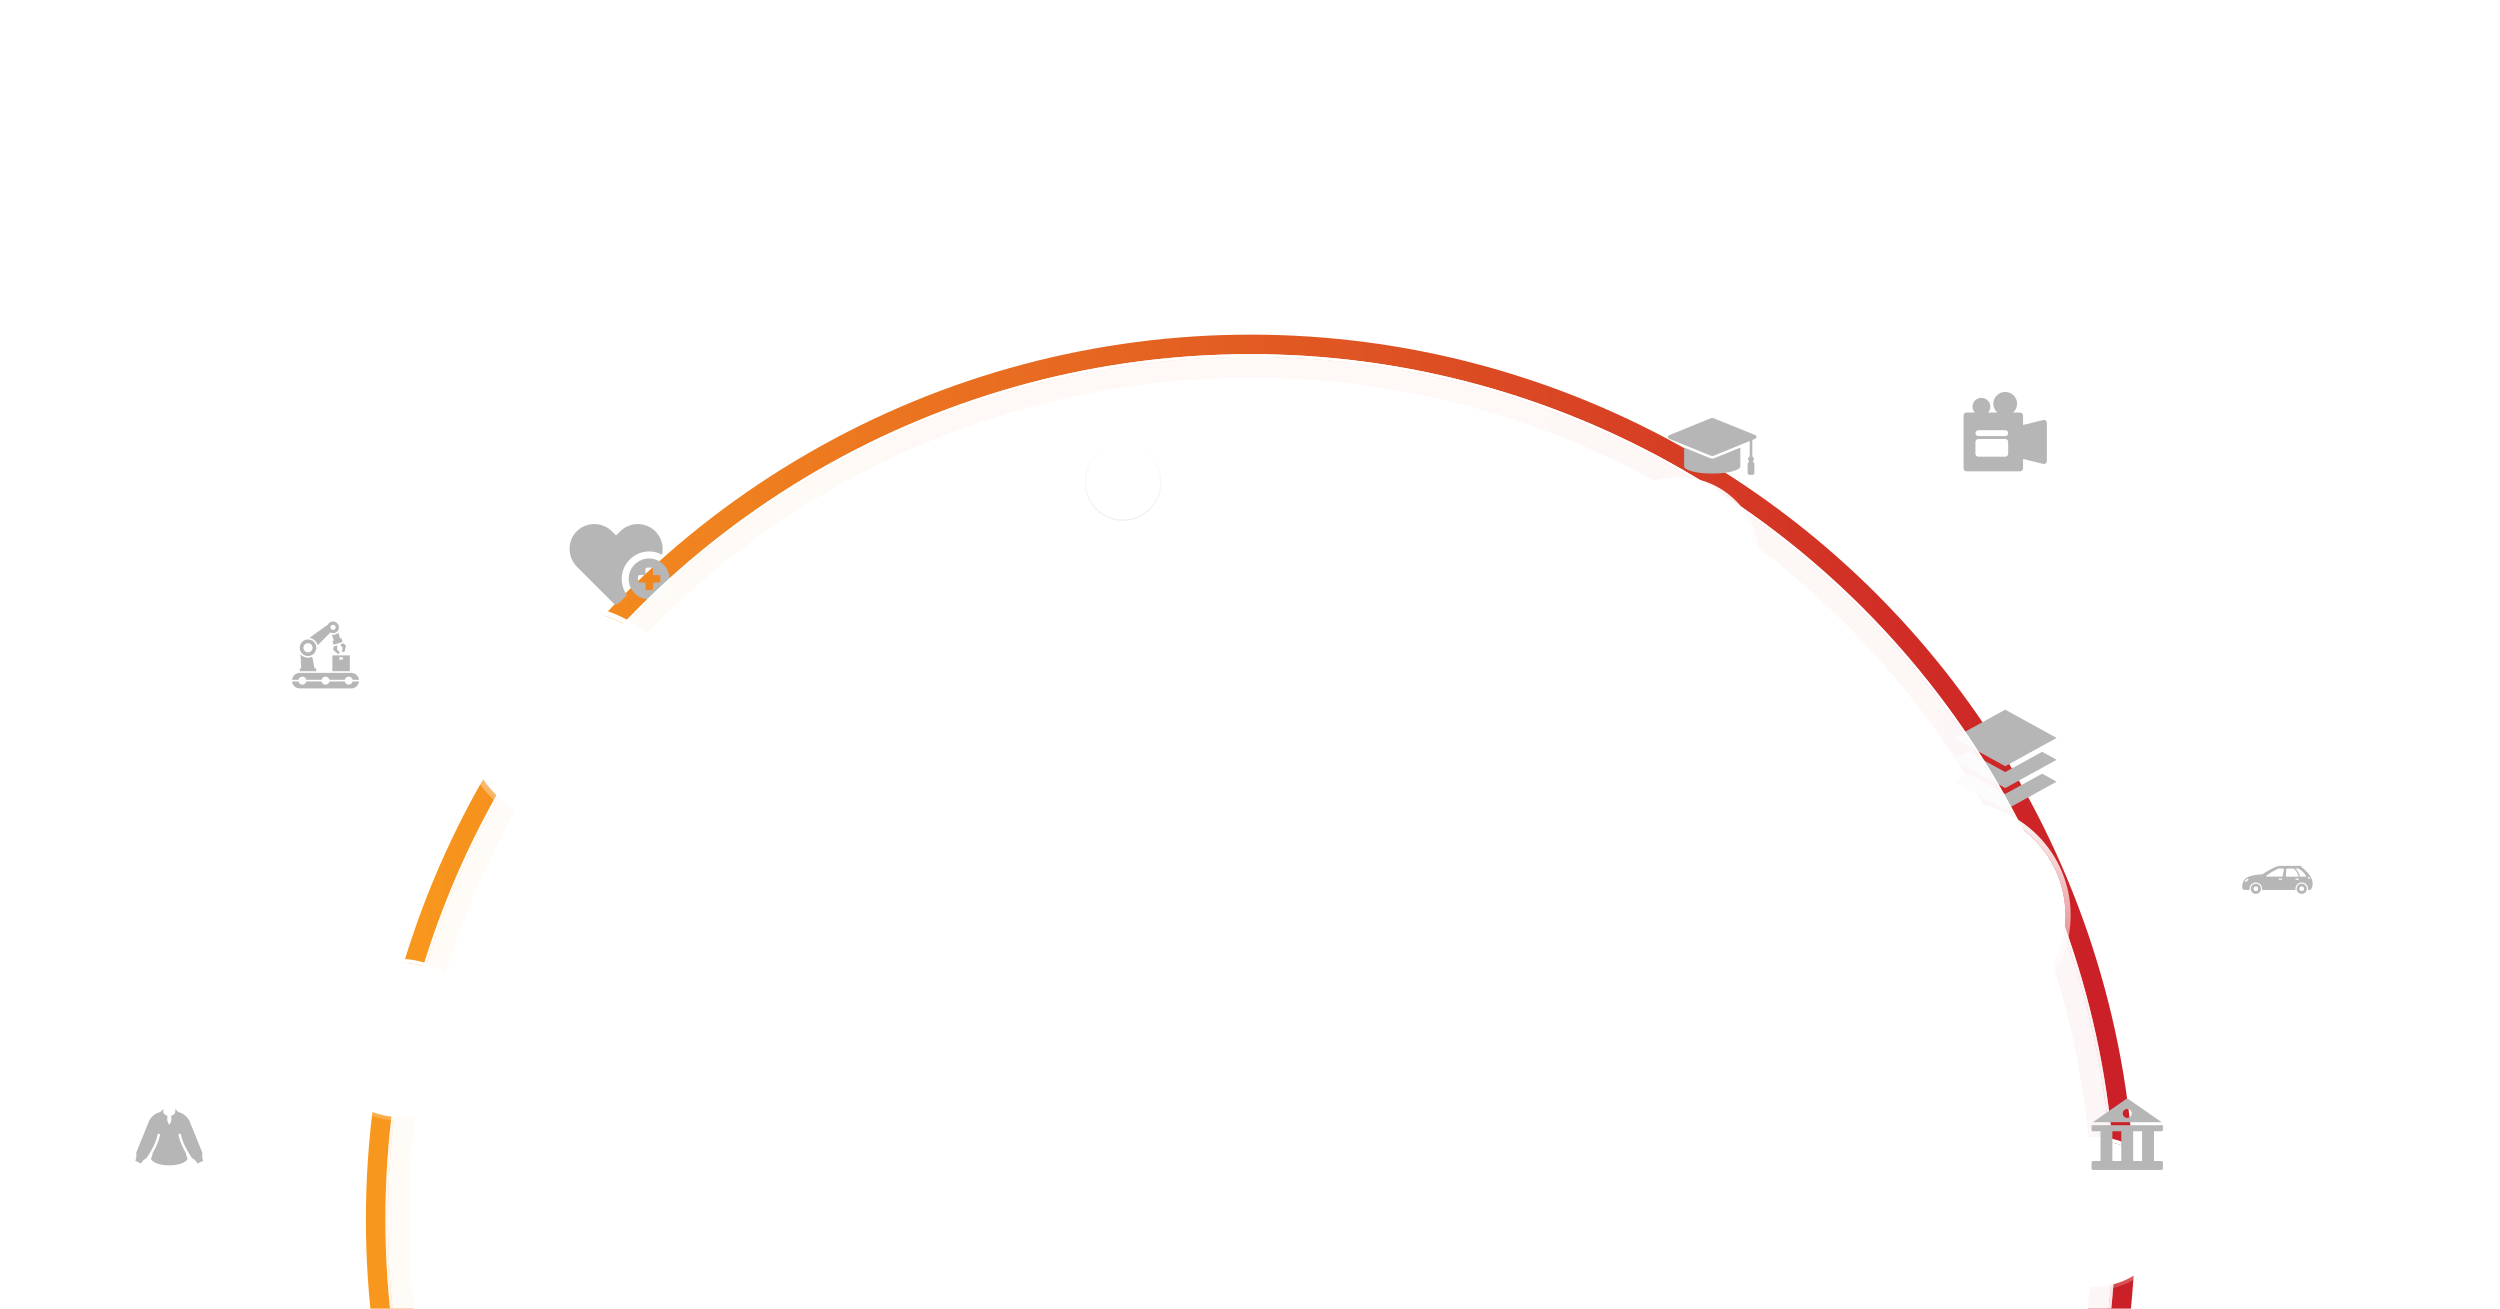 <svg xmlns="http://www.w3.org/2000/svg" width="1920" height="1005" viewBox="0 0 1920 1005" fill="none" style="&#10;    width: 100%;&#10;">
<g clip-path="url(#clip0_133_475)">





<circle cx="960.5" cy="936.5" r="663" stroke="url(#paint2_linear_133_475)" stroke-width="33"/>
<g filter="url(#filter0_dddd_133_475)">
<circle cx="475.79" cy="432.79" r="82.79" fill="white"/>
<circle cx="475.79" cy="432.79" r="84.809" stroke="url(#paint3_linear_133_475)" stroke-width="4.039"/>
</g>
<path d="M498.571 423.502C502.125 423.502 505.436 424.391 508.425 426.006C509.879 419.787 508.183 412.921 503.336 408.074C499.621 404.359 494.693 402.501 489.766 402.501C484.92 402.501 479.993 404.359 476.277 408.074L473.127 411.225L469.977 408.074C466.261 404.359 461.334 402.501 456.407 402.501C451.399 402.501 446.31 404.44 442.594 408.397C435.405 415.99 435.809 428.026 443.24 435.457L470.865 463.081C472.158 464.374 474.177 464.374 475.388 463.081L481.527 456.943C478.943 453.469 477.489 449.188 477.489 444.584C477.489 432.953 486.939 423.502 498.571 423.502Z" fill="#B6B6B6"/>
<path d="M498.489 428.914C489.847 428.914 482.819 435.941 482.819 444.584C482.819 453.227 489.847 460.254 498.489 460.254C507.132 460.254 514.16 453.227 514.16 444.584C514.16 435.941 507.132 428.914 498.489 428.914ZM507.213 446.361C507.213 446.927 506.728 447.411 506.163 447.411H501.478V452.096C501.478 452.661 500.993 453.146 500.428 453.146H496.793C496.228 453.146 495.743 452.661 495.743 452.096V447.411H491.058C490.493 447.411 490.008 446.927 490.008 446.361V442.726C490.008 442.161 490.493 441.676 491.058 441.676H495.743V436.991C495.743 436.426 496.228 435.941 496.793 435.941H500.428C500.993 435.941 501.478 436.426 501.478 436.991V441.676H506.163C506.728 441.676 507.213 442.161 507.213 442.726V446.361Z" fill="#B6B6B6"/>
<g filter="url(#filter1_dddd_133_475)">
<circle cx="1539.79" cy="583.79" r="82.79" fill="white"/>
<circle cx="1539.79" cy="583.79" r="84.809" stroke="url(#paint4_linear_133_475)" stroke-width="4.039"/>
</g>
<path d="M1540 545L1500.49 566.732L1540 588.464L1579.51 566.732L1540 545ZM1511.66 577.382L1500.49 583.525L1540 605.257L1579.51 583.525L1568.34 577.382L1541.91 591.921L1540 592.971L1538.09 591.921L1511.66 577.382ZM1511.66 594.175L1500.49 600.318L1540 622.05L1579.51 600.318L1568.34 594.175L1541.91 608.714L1540 609.764L1538.09 608.714L1511.66 594.175Z" fill="#B6B6B6"/>
<g filter="url(#filter2_b_133_475)">
<circle cx="960.5" cy="936.5" r="662.5" fill="white" fill-opacity="0.8"/>
<circle cx="960.5" cy="936.5" r="663.5" stroke="url(#paint5_linear_133_475)" stroke-width="2"/>
</g>
<g filter="url(#filter3_b_133_475)">
<circle cx="960.5" cy="936.5" r="662.5" fill="white" fill-opacity="0.8"/>
<circle cx="960.5" cy="936.5" r="663.5" stroke="url(#paint6_linear_133_475)" stroke-width="2"/>
</g>
<g filter="url(#filter4_bdddd_133_475)">
<circle cx="960.5" cy="936.5" r="557.5" fill="white" fill-opacity="0.84"/>
<circle cx="960.5" cy="936.5" r="558.5" stroke="url(#paint7_linear_133_475)" stroke-width="2"/>
</g>
<g filter="url(#filter5_dddd_133_475)">
<circle cx="1634" cy="851.393" r="56" fill="white"/>
<circle cx="1634" cy="851.393" r="57.366" stroke="url(#paint8_linear_133_475)" stroke-width="2.732"/>
</g>
<g filter="url(#filter6_dd_133_475)">
<path d="M1634.36 823.926C1633.97 823.653 1633.45 823.653 1633.06 823.926L1607.27 841.865H1660.15L1634.36 823.926ZM1633.71 838.555C1631.82 838.555 1630.29 837.022 1630.29 835.132C1630.29 833.241 1631.82 831.709 1633.71 831.709C1635.6 831.709 1637.14 833.241 1637.14 835.132C1637.14 837.022 1635.6 838.555 1633.71 838.555Z" fill="#B6B6B6"/>
<path d="M1659.96 848.823C1660.59 848.823 1661.1 848.312 1661.1 847.682V844.147H1606.33V847.682C1606.33 848.312 1606.84 848.823 1607.47 848.823H1613.18V871.644H1607.47C1606.84 871.644 1606.33 872.154 1606.33 872.785V877.349C1606.33 877.979 1606.84 878.49 1607.47 878.49H1659.96C1660.59 878.49 1661.1 877.979 1661.1 877.349V872.785C1661.1 872.154 1660.59 871.644 1659.96 871.644H1654.25V848.823H1659.96ZM1622.3 871.644V848.823H1629.15V871.644H1622.3ZM1645.12 871.644H1638.28V848.823H1645.12V871.644Z" fill="#B6B6B6"/>
</g>
<g filter="url(#filter7_dddd_133_475)">
<circle cx="1540.09" cy="331.089" r="57.089" fill="white"/>
<circle cx="1540.09" cy="331.089" r="58.946" stroke="url(#paint9_linear_133_475)" stroke-width="3.713"/>
</g>
<path d="M1571.13 322.966C1570.58 322.538 1569.85 322.379 1569.17 322.56L1553.71 326.375V319.106C1553.71 317.864 1552.69 316.848 1551.43 316.848H1545.99C1549.81 313.575 1550.22 307.886 1546.9 304.116C1543.59 300.346 1537.83 299.939 1534.01 303.213C1530.19 306.486 1529.78 312.175 1533.1 315.945C1533.37 316.261 1533.69 316.578 1534.01 316.848H1526.79C1527.93 315.607 1528.57 314.004 1528.57 312.333C1528.57 308.586 1525.51 305.561 1521.71 305.561C1517.92 305.561 1514.86 308.586 1514.86 312.333C1514.86 314.004 1515.5 315.607 1516.64 316.848H1510.29C1509.03 316.848 1508 317.864 1508 319.106V359.742C1508 360.984 1509.03 362 1510.29 362H1551.43C1552.69 362 1553.71 360.984 1553.71 359.742V352.473L1569.17 356.288C1569.35 356.333 1569.53 356.356 1569.71 356.356C1570.97 356.356 1571.98 355.385 1572 354.144C1572 354.144 1572 354.121 1572 354.098V324.75C1572 324.05 1571.68 323.395 1571.13 322.966ZM1542.29 348.455C1542.29 349.696 1541.26 350.712 1540 350.712H1519.43C1518.17 350.712 1517.14 349.696 1517.14 348.455V339.424C1517.14 338.183 1518.17 337.167 1519.43 337.167H1540C1541.26 337.167 1542.29 338.183 1542.29 339.424V348.455ZM1540 334.909H1519.43C1518.17 334.909 1517.14 333.893 1517.14 332.651C1517.14 331.41 1518.17 330.394 1519.43 330.394H1540C1541.26 330.394 1542.29 331.41 1542.29 332.651C1542.29 333.893 1541.26 334.909 1540 334.909Z" fill="#B6B6B6"/>
<g filter="url(#filter8_dddd_133_475)">
<circle cx="250" cy="503" r="54" fill="white"/>
<circle cx="250" cy="503" r="55.756" stroke="url(#paint10_linear_133_475)" stroke-width="3.512"/>
</g>
<g clip-path="url(#clip1_133_475)">
<path fill-rule="evenodd" clip-rule="evenodd" d="M230.242 528.715H269.759C272.84 528.715 275.383 526.376 275.715 523.373H270.835C270.532 524.78 269.289 525.815 267.806 525.815C266.322 525.815 265.097 524.774 264.788 523.373H253.013C252.709 524.78 251.478 525.815 249.995 525.815C248.511 525.815 247.269 524.774 246.977 523.373H235.19C234.898 524.78 233.656 525.815 232.172 525.815C230.689 525.815 229.446 524.774 229.154 523.373H224.286C224.601 526.376 227.161 528.715 230.242 528.715ZM230.798 502.506L231.29 513.4H230.236V515.464H242.876V513.4H241.633L239.795 504.387C238.821 504.856 237.716 505.108 236.548 505.108C234.257 505.108 232.201 504.095 230.792 502.5L230.798 502.506ZM236.553 491.102C240.076 491.102 242.928 493.95 242.928 497.467C242.928 500.984 240.076 503.832 236.553 503.832C233.031 503.832 230.191 500.973 230.191 497.467C230.191 493.95 233.043 491.102 236.553 491.102ZM236.553 493.962C238.495 493.962 240.064 495.529 240.064 497.467C240.064 499.406 238.495 500.973 236.553 500.973C234.612 500.973 233.054 499.406 233.054 497.467C233.054 495.529 234.623 493.962 236.553 493.962ZM251.827 479.671C252.36 478.67 253.271 477.864 254.45 477.492C256.81 476.748 259.341 478.064 260.091 480.414C260.842 482.782 259.536 485.309 257.165 486.059C255.974 486.436 254.754 486.299 253.729 485.767L243.981 495.552C243.208 492.578 240.711 490.313 237.619 489.884L251.827 479.671ZM255.201 479.859C256.254 479.533 257.394 480.111 257.72 481.175C258.064 482.227 257.468 483.365 256.415 483.691C255.349 484.017 254.221 483.439 253.883 482.376C253.551 481.323 254.135 480.197 255.201 479.859ZM256.163 496.575L255.945 499.206L259.622 502.294L261.031 501.105L258.803 498.76L259.032 495.66L256.168 496.57L256.163 496.575ZM255.349 492.258L256.352 491.943L254.931 487.488C255.808 487.614 256.695 487.551 257.543 487.288C258.419 487.008 259.175 486.539 259.799 485.961L261.22 490.416L262.21 490.102L263.132 493.024L256.289 495.186L255.355 492.263L255.349 492.258ZM264.032 494.082L265.727 496.106L264.484 500.75L262.646 500.584L263.138 497.382L261.162 494.991L264.026 494.082H264.032ZM268.67 515.459V503.358H255.246V515.459H268.67ZM263.23 506.966V504.639H260.681V506.966L261.964 506.4L263.23 506.966ZM275.715 522.092C275.388 519.107 272.84 516.751 269.759 516.751H230.242C227.161 516.751 224.601 519.107 224.286 522.092H229.166C229.458 520.703 230.7 519.65 232.184 519.65C233.667 519.65 234.91 520.703 235.202 522.092H246.988C247.28 520.703 248.523 519.65 250.006 519.65C251.489 519.65 252.721 520.703 253.024 522.092H264.799C265.103 520.703 266.334 519.65 267.817 519.65C269.3 519.65 270.543 520.703 270.847 522.092H275.726H275.715Z" fill="#B6B6B6"/>
</g>
<g filter="url(#filter9_dddd_133_475)">
<circle cx="130" cy="873" r="42" fill="white"/>
<circle cx="130" cy="873" r="43.366" stroke="url(#paint11_linear_133_475)" stroke-width="2.732"/>
</g>
<path d="M155.326 889.037V885.109C155.421 885.044 145.346 860.608 145.388 860.538C142.333 855.221 137.81 854.277 137.156 854.165L134.808 852.066C134.63 851.908 134.345 852.078 134.416 852.313C135.432 855.021 132.96 856.569 131.611 856.868C131.486 856.897 131.409 857.02 131.438 857.138C131.997 860.069 131.373 862.191 130.006 863.821C128.639 862.197 128.021 860.069 128.574 857.138C128.603 857.015 128.526 856.891 128.401 856.868C127.064 856.592 124.574 855.015 125.596 852.313C125.667 852.096 125.382 851.891 125.204 852.066L122.856 854.165C122.196 854.277 117.673 855.221 114.612 860.567C114.6 860.661 104.674 885.015 104.686 885.103V889.031L104.009 891.312C103.979 891.423 104.027 891.546 104.134 891.593L108.027 893.457C108.139 893.504 108.276 893.469 108.342 893.364C108.359 893.334 109.982 890.491 112.27 889.682C112.318 889.664 112.353 889.635 112.383 889.6C112.431 889.535 115.313 885.513 117.786 880.507C119.171 877.646 120.461 874.427 120.978 871.46C121.055 871.003 121.447 870.669 121.911 870.669C122.511 870.669 122.951 871.202 122.844 871.789C122.024 876.432 119.646 881.31 117.37 885.291C117.096 886.903 116.633 888.591 115.872 889.981C119.201 896.676 140.794 896.67 144.122 889.981C143.355 888.597 142.898 886.903 142.624 885.291C140.36 881.304 137.964 876.438 137.15 871.789C137.049 871.208 137.489 870.669 138.083 870.669C138.553 870.669 138.939 871.009 139.016 871.466C139.528 874.427 140.823 877.651 142.208 880.507C144.681 885.513 147.563 889.535 147.611 889.6C149.822 890.391 151.688 893.311 151.658 893.364C151.73 893.469 151.861 893.504 151.973 893.457L155.866 891.593C155.973 891.546 156.021 891.423 155.991 891.312L155.314 889.031L155.326 889.037Z" fill="#B6B6B6"/>


<g filter="url(#filter10_dddd_133_475)">
<circle cx="333.304" cy="713.304" r="59.304" fill="white"/>
<circle cx="333.304" cy="713.304" r="60.75" stroke="url(#paint13_linear_133_475)" stroke-width="2.893"/>
</g>
<g filter="url(#filter11_dddd_133_475)">
<g clip-path="url(#clip2_133_475)">
<path d="M332.004 697.312C332.052 696.533 332.208 695.569 332.208 694.856C332.208 693.846 331.815 693.107 329.876 693.107H326.485C324.74 693.107 324.373 693.924 324.373 694.957H324.376C324.376 695.695 324.529 696.604 324.593 697.378C327.026 696.891 329.56 696.868 332.004 697.312ZM323.482 697.635C323.428 696.763 323.249 695.829 323.249 694.958C323.249 693.3 323.815 691.993 326.486 691.993H329.877C334.372 691.993 333.242 694.987 333.12 697.496L336.642 698.653C336.763 695.548 337.469 688.714 333.616 688.714H323.368C319.547 688.714 320.317 695.647 320.454 698.707C321.425 698.269 322.438 697.911 323.482 697.635ZM341.083 705.936V703.104C333.951 696.384 322.614 696.4 315.524 703.43C308.372 710.521 308.372 722.019 315.524 729.11C319.719 733.274 325.758 735.222 331.775 734.135V706.494C331.775 706.187 332.028 705.936 332.338 705.936H341.083ZM349.71 707.055V708.56C349.71 710.913 347.77 712.837 345.396 712.837C343.022 712.837 341.082 710.913 341.082 708.56V707.055H332.901V737.893H357.892V707.055H349.71ZM348.582 700.889H342.211V708.56C342.211 711.335 345.627 712.796 347.647 710.791C348.225 710.22 348.584 709.428 348.584 708.56V700.889H348.582ZM345.451 726.908H335.271C334.961 726.908 334.708 726.658 334.708 726.35V714.884C334.708 714.573 334.961 714.323 335.271 714.323H346.834C347.147 714.323 347.4 714.573 347.4 714.884V726.35C347.4 726.658 347.147 726.908 346.834 726.908H345.451ZM340.322 717.643C339.939 717.786 339.648 718.065 339.616 718.47C339.313 722.297 342.795 722.294 342.492 718.47C342.421 717.564 341.121 717.343 340.322 717.643ZM342.342 722.031C341.949 722.316 341.501 722.46 341.055 722.46C340.608 722.46 340.16 722.316 339.764 722.031H339.703C338.297 722.05 337.223 722.817 337.223 724.322L337.22 725.791H337.871V723.786C337.871 723.049 339 723.049 339 723.786V725.791H343.109V723.786C343.109 723.049 344.234 723.049 344.234 723.786V725.791H344.888L344.882 724.322C344.882 722.789 343.772 722.031 342.342 722.031ZM338.491 718.381C338.702 715.735 343.406 715.739 343.614 718.381C343.7 719.471 343.524 720.343 343.198 720.998C344.875 721.312 346.009 722.502 346.009 724.322V725.791H346.27V715.44H335.832V725.791H336.094L336.097 724.322C336.097 722.503 337.228 721.312 338.908 720.998C338.58 720.343 338.405 719.472 338.491 718.381ZM349.511 721.176C348.767 721.176 348.767 720.058 349.511 720.058H355.748C356.49 720.058 356.49 721.176 355.748 721.176H349.511ZM349.511 724.401C348.767 724.401 348.767 723.286 349.511 723.286H355.748C356.49 723.286 356.49 724.401 355.748 724.401H349.511ZM349.511 717.947C348.767 717.947 348.767 716.828 349.511 716.828H355.748C356.49 716.828 356.49 717.947 355.748 717.947H349.511ZM336.366 732.763C335.625 732.763 335.625 731.644 336.366 731.644H354.43C355.171 731.644 355.171 732.763 354.43 732.763H336.366ZM336.366 735.893C335.625 735.893 335.625 734.775 336.366 734.775H354.43C355.171 734.775 355.171 735.893 354.43 735.893H336.366ZM336.366 729.632C335.625 729.632 335.625 728.516 336.366 728.516H354.43C355.171 728.516 355.171 729.632 354.43 729.632H336.366Z" fill="#B6B6B6"/>
</g>
</g>
<g filter="url(#filter12_dddd_133_475)">
<circle cx="1315.3" cy="343.304" r="59.304" fill="white"/>
<circle cx="1315.3" cy="343.304" r="60.75" stroke="url(#paint14_linear_133_475)" stroke-width="2.893"/>
</g>
<path fill-rule="evenodd" clip-rule="evenodd" d="M1336.58 343.771V358.168C1336.58 361.228 1326.89 363.704 1314.98 363.704C1303.08 363.704 1293.42 361.199 1293.42 358.111V343.714L1313.1 351.754C1313.69 352.004 1314.33 352.132 1314.98 352.132C1315.63 352.132 1316.27 352.004 1316.87 351.754L1336.58 343.771ZM1345.78 350.523V337.897L1348.05 336.976C1348.33 336.862 1348.57 336.667 1348.74 336.417C1348.91 336.166 1349 335.87 1349 335.568C1349 335.266 1348.91 334.971 1348.74 334.72C1348.57 334.469 1348.33 334.275 1348.05 334.161L1316.13 321.232C1315.76 321.079 1315.38 321 1314.98 321C1314.59 321 1314.2 321.079 1313.84 321.232L1281.95 334.19C1281.67 334.303 1281.43 334.498 1281.26 334.749C1281.09 334.999 1281 335.295 1281 335.597C1281 335.899 1281.09 336.195 1281.26 336.445C1281.43 336.696 1281.67 336.891 1281.95 337.004L1313.84 349.962C1314.2 350.115 1314.59 350.194 1314.98 350.194C1315.38 350.194 1315.76 350.115 1316.13 349.962L1343.78 338.71V350.523C1343.42 350.688 1343.12 350.942 1342.9 351.26C1342.68 351.579 1342.54 351.95 1342.51 352.337C1342.47 352.724 1342.54 353.114 1342.7 353.466C1342.87 353.819 1343.12 354.122 1343.44 354.346C1343.06 354.571 1342.75 354.887 1342.53 355.264C1342.31 355.642 1342.19 356.069 1342.19 356.505V363.251C1342.19 363.632 1342.34 363.999 1342.61 364.269C1342.88 364.539 1343.24 364.69 1343.63 364.69H1345.94C1346.32 364.69 1346.68 364.539 1346.95 364.269C1347.22 363.999 1347.38 363.632 1347.38 363.251V356.505C1347.36 356.062 1347.23 355.631 1347 355.252C1346.77 354.874 1346.45 354.562 1346.06 354.346C1346.37 354.121 1346.61 353.82 1346.77 353.473C1346.93 353.126 1347 352.744 1346.96 352.364C1346.93 351.983 1346.8 351.618 1346.59 351.302C1346.37 350.986 1346.08 350.73 1345.74 350.559L1345.78 350.523Z" fill="#B6B6B6"/>
<g filter="url(#filter13_bdddd_133_475)">
<circle cx="862.5" cy="273.5" r="29.5" fill="white" fill-opacity="0.63"/>
<circle cx="862.5" cy="273.5" r="29" stroke="url(#paint15_linear_133_475)"/>
</g>
<g filter="url(#filter14_dddd_133_475)">
<circle cx="862.5" cy="273.5" r="18.5" fill="white"/>
</g>
<g filter="url(#filter15_dddd_133_475)">
<circle cx="1749" cy="676" r="42" fill="white"/>
<circle cx="1749" cy="676" r="43.366" stroke="url(#paint16_linear_133_475)" stroke-width="2.732"/>
</g>
<g clip-path="url(#clip3_133_475)">
<path d="M1767.73 678.655C1765.57 678.655 1763.82 680.411 1763.82 682.566C1764.04 687.758 1771.43 687.758 1771.65 682.566C1771.65 680.405 1769.89 678.655 1767.74 678.655H1767.73ZM1767.73 684.404C1765.31 684.328 1765.31 680.81 1767.73 680.734C1770.16 680.81 1770.16 684.328 1767.73 684.404Z" fill="#B6B6B6"/>
<path d="M1775.49 675.384C1775.2 674.626 1774.83 673.845 1774.36 673.064C1773.83 672.177 1773.21 671.337 1772.51 670.556C1771.12 668.982 1769.2 666.838 1766.96 665.734C1767.22 665.687 1767.49 665.552 1767.72 665.37C1767.88 665.264 1767.79 664.994 1767.6 665C1765.32 665 1753.34 665 1750.8 665C1747.38 665 1738.6 670.709 1737.43 671.478C1736.52 671.413 1729.15 671.807 1725.52 674.062C1724 674.949 1723.1 676.065 1722.58 677.662C1722.25 678.643 1722.06 679.847 1722 681.444C1721.94 682.525 1722.88 683.512 1723.97 683.488H1727.76C1727.15 680.558 1729.5 677.697 1732.5 677.733C1735.5 677.697 1737.85 680.558 1737.24 683.488H1762.99C1762.38 680.558 1764.73 677.697 1767.73 677.733C1770.73 677.697 1773.08 680.558 1772.47 683.488H1773.81C1774.26 683.488 1774.68 683.277 1774.93 682.919C1776.19 681.28 1776.57 677.991 1775.49 675.384ZM1726.39 676.088C1725.59 676.887 1724.85 677.239 1723.68 677.327C1724.14 676.311 1724.84 675.548 1725.89 674.908C1726.86 674.802 1727.1 675.331 1726.39 676.082V676.088ZM1752.32 675.63H1750.43C1749.82 675.618 1749.82 674.72 1750.43 674.714H1752.32C1752.92 674.726 1752.92 675.624 1752.32 675.63ZM1753.09 672.876C1753.04 673.093 1752.86 673.252 1752.63 673.252H1740.84C1740.41 673.263 1740.21 672.664 1740.57 672.424C1743.23 670.503 1746.08 668.8 1749.03 667.39C1749.5 667.167 1750.03 667.05 1750.57 667.05H1753.58C1753.86 667.044 1754.08 667.32 1754.03 667.59L1753.09 672.876ZM1755.66 673.111C1755.57 673.017 1755.53 672.893 1755.54 672.77L1755.86 667.484C1755.87 667.244 1756.08 667.056 1756.32 667.056H1761.39C1763.68 668.6 1765.07 671.49 1765.4 673.263H1755.99C1755.86 673.263 1755.74 673.211 1755.65 673.117L1755.66 673.111ZM1765.17 675.63H1763.28C1762.68 675.618 1762.68 674.72 1763.28 674.714H1765.17C1765.78 674.726 1765.78 675.624 1765.17 675.63ZM1770.99 673.023C1770.9 673.169 1770.75 673.257 1770.59 673.257H1766.33C1766.05 671.548 1764.89 668.87 1762.87 667.05H1764.46C1764.96 667.05 1765.43 667.179 1765.84 667.431C1766.75 667.978 1767.6 668.624 1768.39 669.358C1769.4 670.309 1770.27 671.384 1770.99 672.564C1771.08 672.705 1771.08 672.882 1771 673.028L1770.99 673.023ZM1774.35 675.055C1773.44 674.961 1772.43 674.644 1772.02 673.763H1773.7C1773.95 674.197 1774.17 674.632 1774.36 675.055H1774.35H1774.35Z" fill="#B6B6B6"/>
<path d="M1732.5 678.655C1730.34 678.655 1728.59 680.411 1728.59 682.566C1728.81 687.758 1736.2 687.758 1736.42 682.566C1736.42 680.405 1734.66 678.655 1732.51 678.655H1732.5ZM1732.5 684.404C1730.07 684.328 1730.07 680.81 1732.5 680.734C1734.93 680.81 1734.93 684.328 1732.5 684.404Z" fill="#B6B6B6"/>
</g>
</g>
<defs>
<filter id="filter0_dddd_133_475" x="342.519" y="339.904" width="232.216" height="268.563" filterUnits="userSpaceOnUse" color-interpolation-filters="sRGB">
<feFlood flood-opacity="0" result="BackgroundImageFix"/>
<feColorMatrix in="SourceAlpha" type="matrix" values="0 0 0 0 0 0 0 0 0 0 0 0 0 0 0 0 0 0 127 0" result="hardAlpha"/>
<feOffset dx="-2.019" dy="4.039"/>
<feGaussianBlur stdDeviation="5.048"/>
<feColorMatrix type="matrix" values="0 0 0 0 0 0 0 0 0 0 0 0 0 0 0 0 0 0 0.13 0"/>
<feBlend mode="normal" in2="BackgroundImageFix" result="effect1_dropShadow_133_475"/>
<feColorMatrix in="SourceAlpha" type="matrix" values="0 0 0 0 0 0 0 0 0 0 0 0 0 0 0 0 0 0 127 0" result="hardAlpha"/>
<feOffset dx="-4.039" dy="16.154"/>
<feGaussianBlur stdDeviation="8.077"/>
<feColorMatrix type="matrix" values="0 0 0 0 0 0 0 0 0 0 0 0 0 0 0 0 0 0 0.11 0"/>
<feBlend mode="normal" in2="effect1_dropShadow_133_475" result="effect2_dropShadow_133_475"/>
<feColorMatrix in="SourceAlpha" type="matrix" values="0 0 0 0 0 0 0 0 0 0 0 0 0 0 0 0 0 0 127 0" result="hardAlpha"/>
<feOffset dx="-10.096" dy="36.347"/>
<feGaussianBlur stdDeviation="11.106"/>
<feColorMatrix type="matrix" values="0 0 0 0 0 0 0 0 0 0 0 0 0 0 0 0 0 0 0.07 0"/>
<feBlend mode="normal" in2="effect2_dropShadow_133_475" result="effect3_dropShadow_133_475"/>
<feColorMatrix in="SourceAlpha" type="matrix" values="0 0 0 0 0 0 0 0 0 0 0 0 0 0 0 0 0 0 127 0" result="hardAlpha"/>
<feOffset dx="-20.193" dy="62.597"/>
<feGaussianBlur stdDeviation="13.125"/>
<feColorMatrix type="matrix" values="0 0 0 0 0 0 0 0 0 0 0 0 0 0 0 0 0 0 0.02 0"/>
<feBlend mode="normal" in2="effect3_dropShadow_133_475" result="effect4_dropShadow_133_475"/>
<feBlend mode="normal" in="SourceGraphic" in2="effect4_dropShadow_133_475" result="shape"/>
</filter>
<filter id="filter1_dddd_133_475" x="1406.52" y="490.904" width="232.216" height="268.563" filterUnits="userSpaceOnUse" color-interpolation-filters="sRGB">
<feFlood flood-opacity="0" result="BackgroundImageFix"/>
<feColorMatrix in="SourceAlpha" type="matrix" values="0 0 0 0 0 0 0 0 0 0 0 0 0 0 0 0 0 0 127 0" result="hardAlpha"/>
<feOffset dx="-2.019" dy="4.039"/>
<feGaussianBlur stdDeviation="5.048"/>
<feColorMatrix type="matrix" values="0 0 0 0 0 0 0 0 0 0 0 0 0 0 0 0 0 0 0.13 0"/>
<feBlend mode="normal" in2="BackgroundImageFix" result="effect1_dropShadow_133_475"/>
<feColorMatrix in="SourceAlpha" type="matrix" values="0 0 0 0 0 0 0 0 0 0 0 0 0 0 0 0 0 0 127 0" result="hardAlpha"/>
<feOffset dx="-4.039" dy="16.154"/>
<feGaussianBlur stdDeviation="8.077"/>
<feColorMatrix type="matrix" values="0 0 0 0 0 0 0 0 0 0 0 0 0 0 0 0 0 0 0.11 0"/>
<feBlend mode="normal" in2="effect1_dropShadow_133_475" result="effect2_dropShadow_133_475"/>
<feColorMatrix in="SourceAlpha" type="matrix" values="0 0 0 0 0 0 0 0 0 0 0 0 0 0 0 0 0 0 127 0" result="hardAlpha"/>
<feOffset dx="-10.096" dy="36.347"/>
<feGaussianBlur stdDeviation="11.106"/>
<feColorMatrix type="matrix" values="0 0 0 0 0 0 0 0 0 0 0 0 0 0 0 0 0 0 0.07 0"/>
<feBlend mode="normal" in2="effect2_dropShadow_133_475" result="effect3_dropShadow_133_475"/>
<feColorMatrix in="SourceAlpha" type="matrix" values="0 0 0 0 0 0 0 0 0 0 0 0 0 0 0 0 0 0 127 0" result="hardAlpha"/>
<feOffset dx="-20.193" dy="62.597"/>
<feGaussianBlur stdDeviation="13.125"/>
<feColorMatrix type="matrix" values="0 0 0 0 0 0 0 0 0 0 0 0 0 0 0 0 0 0 0.02 0"/>
<feBlend mode="normal" in2="effect3_dropShadow_133_475" result="effect4_dropShadow_133_475"/>
<feBlend mode="normal" in="SourceGraphic" in2="effect4_dropShadow_133_475" result="shape"/>
</filter>
<filter id="filter2_b_133_475" x="292" y="268" width="1337" height="1337" filterUnits="userSpaceOnUse" color-interpolation-filters="sRGB">
<feFlood flood-opacity="0" result="BackgroundImageFix"/>
<feGaussianBlur in="BackgroundImageFix" stdDeviation="2"/>
<feComposite in2="SourceAlpha" operator="in" result="effect1_backgroundBlur_133_475"/>
<feBlend mode="normal" in="SourceGraphic" in2="effect1_backgroundBlur_133_475" result="shape"/>
</filter>
<filter id="filter3_b_133_475" x="292" y="268" width="1337" height="1337" filterUnits="userSpaceOnUse" color-interpolation-filters="sRGB">
<feFlood flood-opacity="0" result="BackgroundImageFix"/>
<feGaussianBlur in="BackgroundImageFix" stdDeviation="2"/>
<feComposite in2="SourceAlpha" operator="in" result="effect1_backgroundBlur_133_475"/>
<feBlend mode="normal" in="SourceGraphic" in2="effect1_backgroundBlur_133_475" result="shape"/>
</filter>
<filter id="filter4_bdddd_133_475" x="219" y="342" width="1483" height="1792" filterUnits="userSpaceOnUse" color-interpolation-filters="sRGB">
<feFlood flood-opacity="0" result="BackgroundImageFix"/>
<feGaussianBlur in="BackgroundImageFix" stdDeviation="2"/>
<feComposite in2="SourceAlpha" operator="in" result="effect1_backgroundBlur_133_475"/>
<feColorMatrix in="SourceAlpha" type="matrix" values="0 0 0 0 0 0 0 0 0 0 0 0 0 0 0 0 0 0 127 0" result="hardAlpha"/>
<feOffset dy="28"/>
<feGaussianBlur stdDeviation="31.5"/>
<feColorMatrix type="matrix" values="0 0 0 0 0.471 0 0 0 0 0.471 0 0 0 0 0.471 0 0 0 0.1 0"/>
<feBlend mode="normal" in2="effect1_backgroundBlur_133_475" result="effect2_dropShadow_133_475"/>
<feColorMatrix in="SourceAlpha" type="matrix" values="0 0 0 0 0 0 0 0 0 0 0 0 0 0 0 0 0 0 127 0" result="hardAlpha"/>
<feOffset dy="114"/>
<feGaussianBlur stdDeviation="57"/>
<feColorMatrix type="matrix" values="0 0 0 0 0.471 0 0 0 0 0.471 0 0 0 0 0.471 0 0 0 0.09 0"/>
<feBlend mode="normal" in2="effect2_dropShadow_133_475" result="effect3_dropShadow_133_475"/>
<feColorMatrix in="SourceAlpha" type="matrix" values="0 0 0 0 0 0 0 0 0 0 0 0 0 0 0 0 0 0 127 0" result="hardAlpha"/>
<feOffset dy="256"/>
<feGaussianBlur stdDeviation="77"/>
<feColorMatrix type="matrix" values="0 0 0 0 0.471 0 0 0 0 0.471 0 0 0 0 0.471 0 0 0 0.05 0"/>
<feBlend mode="normal" in2="effect3_dropShadow_133_475" result="effect4_dropShadow_133_475"/>
<feColorMatrix in="SourceAlpha" type="matrix" values="0 0 0 0 0 0 0 0 0 0 0 0 0 0 0 0 0 0 127 0" result="hardAlpha"/>
<feOffset dy="456"/>
<feGaussianBlur stdDeviation="91"/>
<feColorMatrix type="matrix" values="0 0 0 0 0.471 0 0 0 0 0.471 0 0 0 0 0.471 0 0 0 0.01 0"/>
<feBlend mode="normal" in2="effect4_dropShadow_133_475" result="effect5_dropShadow_133_475"/>
<feBlend mode="normal" in="SourceGraphic" in2="effect5_dropShadow_133_475" result="shape"/>
</filter>
<filter id="filter5_dddd_133_475" x="1543.85" y="788.563" width="157.073" height="181.659" filterUnits="userSpaceOnUse" color-interpolation-filters="sRGB">
<feFlood flood-opacity="0" result="BackgroundImageFix"/>
<feColorMatrix in="SourceAlpha" type="matrix" values="0 0 0 0 0 0 0 0 0 0 0 0 0 0 0 0 0 0 127 0" result="hardAlpha"/>
<feOffset dx="-1.366" dy="2.732"/>
<feGaussianBlur stdDeviation="3.415"/>
<feColorMatrix type="matrix" values="0 0 0 0 0 0 0 0 0 0 0 0 0 0 0 0 0 0 0.13 0"/>
<feBlend mode="normal" in2="BackgroundImageFix" result="effect1_dropShadow_133_475"/>
<feColorMatrix in="SourceAlpha" type="matrix" values="0 0 0 0 0 0 0 0 0 0 0 0 0 0 0 0 0 0 127 0" result="hardAlpha"/>
<feOffset dx="-2.732" dy="10.927"/>
<feGaussianBlur stdDeviation="5.463"/>
<feColorMatrix type="matrix" values="0 0 0 0 0 0 0 0 0 0 0 0 0 0 0 0 0 0 0.11 0"/>
<feBlend mode="normal" in2="effect1_dropShadow_133_475" result="effect2_dropShadow_133_475"/>
<feColorMatrix in="SourceAlpha" type="matrix" values="0 0 0 0 0 0 0 0 0 0 0 0 0 0 0 0 0 0 127 0" result="hardAlpha"/>
<feOffset dx="-6.829" dy="24.585"/>
<feGaussianBlur stdDeviation="7.512"/>
<feColorMatrix type="matrix" values="0 0 0 0 0 0 0 0 0 0 0 0 0 0 0 0 0 0 0.07 0"/>
<feBlend mode="normal" in2="effect2_dropShadow_133_475" result="effect3_dropShadow_133_475"/>
<feColorMatrix in="SourceAlpha" type="matrix" values="0 0 0 0 0 0 0 0 0 0 0 0 0 0 0 0 0 0 127 0" result="hardAlpha"/>
<feOffset dx="-13.659" dy="42.342"/>
<feGaussianBlur stdDeviation="8.878"/>
<feColorMatrix type="matrix" values="0 0 0 0 0 0 0 0 0 0 0 0 0 0 0 0 0 0 0.02 0"/>
<feBlend mode="normal" in2="effect3_dropShadow_133_475" result="effect4_dropShadow_133_475"/>
<feBlend mode="normal" in="SourceGraphic" in2="effect4_dropShadow_133_475" result="shape"/>
</filter>
<filter id="filter6_dd_133_475" x="1578.33" y="811.721" width="110.768" height="110.768" filterUnits="userSpaceOnUse" color-interpolation-filters="sRGB">
<feFlood flood-opacity="0" result="BackgroundImageFix"/>
<feColorMatrix in="SourceAlpha" type="matrix" values="0 0 0 0 0 0 0 0 0 0 0 0 0 0 0 0 0 0 127 0" result="hardAlpha"/>
<feMorphology radius="4" operator="erode" in="SourceAlpha" result="effect1_dropShadow_133_475"/>
<feOffset dy="4"/>
<feGaussianBlur stdDeviation="2"/>
<feComposite in2="hardAlpha" operator="out"/>
<feColorMatrix type="matrix" values="0 0 0 0 0.047 0 0 0 0 0.047 0 0 0 0 0.051 0 0 0 0.05 0"/>
<feBlend mode="normal" in2="BackgroundImageFix" result="effect1_dropShadow_133_475"/>
<feColorMatrix in="SourceAlpha" type="matrix" values="0 0 0 0 0 0 0 0 0 0 0 0 0 0 0 0 0 0 127 0" result="hardAlpha"/>
<feMorphology radius="4" operator="erode" in="SourceAlpha" result="effect2_dropShadow_133_475"/>
<feOffset dy="16"/>
<feGaussianBlur stdDeviation="16"/>
<feComposite in2="hardAlpha" operator="out"/>
<feColorMatrix type="matrix" values="0 0 0 0 0.047 0 0 0 0 0.047 0 0 0 0 0.051 0 0 0 0.1 0"/>
<feBlend mode="normal" in2="effect1_dropShadow_133_475" result="effect2_dropShadow_133_475"/>
<feBlend mode="normal" in="SourceGraphic" in2="effect2_dropShadow_133_475" result="shape"/>
</filter>
<filter id="filter7_dddd_133_475" x="1448.02" y="266.209" width="161.023" height="186.85" filterUnits="userSpaceOnUse" color-interpolation-filters="sRGB">
<feFlood flood-opacity="0" result="BackgroundImageFix"/>
<feColorMatrix in="SourceAlpha" type="matrix" values="0 0 0 0 0 0 0 0 0 0 0 0 0 0 0 0 0 0 127 0" result="hardAlpha"/>
<feOffset dx="-1.359" dy="2.719"/>
<feGaussianBlur stdDeviation="3.398"/>
<feColorMatrix type="matrix" values="0 0 0 0 0.839 0 0 0 0 0.839 0 0 0 0 0.839 0 0 0 0.13 0"/>
<feBlend mode="normal" in2="BackgroundImageFix" result="effect1_dropShadow_133_475"/>
<feColorMatrix in="SourceAlpha" type="matrix" values="0 0 0 0 0 0 0 0 0 0 0 0 0 0 0 0 0 0 127 0" result="hardAlpha"/>
<feOffset dx="-2.719" dy="10.874"/>
<feGaussianBlur stdDeviation="5.437"/>
<feColorMatrix type="matrix" values="0 0 0 0 0.839 0 0 0 0 0.839 0 0 0 0 0.839 0 0 0 0.11 0"/>
<feBlend mode="normal" in2="effect1_dropShadow_133_475" result="effect2_dropShadow_133_475"/>
<feColorMatrix in="SourceAlpha" type="matrix" values="0 0 0 0 0 0 0 0 0 0 0 0 0 0 0 0 0 0 127 0" result="hardAlpha"/>
<feOffset dx="-8.156" dy="24.467"/>
<feGaussianBlur stdDeviation="7.476"/>
<feColorMatrix type="matrix" values="0 0 0 0 0.839 0 0 0 0 0.839 0 0 0 0 0.839 0 0 0 0.07 0"/>
<feBlend mode="normal" in2="effect2_dropShadow_133_475" result="effect3_dropShadow_133_475"/>
<feColorMatrix in="SourceAlpha" type="matrix" values="0 0 0 0 0 0 0 0 0 0 0 0 0 0 0 0 0 0 127 0" result="hardAlpha"/>
<feOffset dx="-13.593" dy="43.497"/>
<feGaussianBlur stdDeviation="8.835"/>
<feColorMatrix type="matrix" values="0 0 0 0 0.839 0 0 0 0 0.839 0 0 0 0 0.839 0 0 0 0.02 0"/>
<feBlend mode="normal" in2="effect3_dropShadow_133_475" result="effect4_dropShadow_133_475"/>
<feBlend mode="normal" in="SourceGraphic" in2="effect4_dropShadow_133_475" result="shape"/>
</filter>
<filter id="filter8_dddd_133_475" x="162.917" y="441.631" width="152.309" height="176.739" filterUnits="userSpaceOnUse" color-interpolation-filters="sRGB">
<feFlood flood-opacity="0" result="BackgroundImageFix"/>
<feColorMatrix in="SourceAlpha" type="matrix" values="0 0 0 0 0 0 0 0 0 0 0 0 0 0 0 0 0 0 127 0" result="hardAlpha"/>
<feOffset dx="-1.286" dy="2.571"/>
<feGaussianBlur stdDeviation="3.214"/>
<feColorMatrix type="matrix" values="0 0 0 0 0.839 0 0 0 0 0.839 0 0 0 0 0.839 0 0 0 0.13 0"/>
<feBlend mode="normal" in2="BackgroundImageFix" result="effect1_dropShadow_133_475"/>
<feColorMatrix in="SourceAlpha" type="matrix" values="0 0 0 0 0 0 0 0 0 0 0 0 0 0 0 0 0 0 127 0" result="hardAlpha"/>
<feOffset dx="-2.571" dy="10.286"/>
<feGaussianBlur stdDeviation="5.143"/>
<feColorMatrix type="matrix" values="0 0 0 0 0.839 0 0 0 0 0.839 0 0 0 0 0.839 0 0 0 0.11 0"/>
<feBlend mode="normal" in2="effect1_dropShadow_133_475" result="effect2_dropShadow_133_475"/>
<feColorMatrix in="SourceAlpha" type="matrix" values="0 0 0 0 0 0 0 0 0 0 0 0 0 0 0 0 0 0 127 0" result="hardAlpha"/>
<feOffset dx="-7.714" dy="23.143"/>
<feGaussianBlur stdDeviation="7.071"/>
<feColorMatrix type="matrix" values="0 0 0 0 0.839 0 0 0 0 0.839 0 0 0 0 0.839 0 0 0 0.07 0"/>
<feBlend mode="normal" in2="effect2_dropShadow_133_475" result="effect3_dropShadow_133_475"/>
<feColorMatrix in="SourceAlpha" type="matrix" values="0 0 0 0 0 0 0 0 0 0 0 0 0 0 0 0 0 0 127 0" result="hardAlpha"/>
<feOffset dx="-12.857" dy="41.143"/>
<feGaussianBlur stdDeviation="8.357"/>
<feColorMatrix type="matrix" values="0 0 0 0 0.839 0 0 0 0 0.839 0 0 0 0 0.839 0 0 0 0.02 0"/>
<feBlend mode="normal" in2="effect3_dropShadow_133_475" result="effect4_dropShadow_133_475"/>
<feBlend mode="normal" in="SourceGraphic" in2="effect4_dropShadow_133_475" result="shape"/>
</filter>
<filter id="filter9_dddd_133_475" x="62.269" y="825.268" width="118.463" height="137.463" filterUnits="userSpaceOnUse" color-interpolation-filters="sRGB">
<feFlood flood-opacity="0" result="BackgroundImageFix"/>
<feColorMatrix in="SourceAlpha" type="matrix" values="0 0 0 0 0 0 0 0 0 0 0 0 0 0 0 0 0 0 127 0" result="hardAlpha"/>
<feOffset dx="-1" dy="2"/>
<feGaussianBlur stdDeviation="2.5"/>
<feColorMatrix type="matrix" values="0 0 0 0 0.839 0 0 0 0 0.839 0 0 0 0 0.839 0 0 0 0.13 0"/>
<feBlend mode="normal" in2="BackgroundImageFix" result="effect1_dropShadow_133_475"/>
<feColorMatrix in="SourceAlpha" type="matrix" values="0 0 0 0 0 0 0 0 0 0 0 0 0 0 0 0 0 0 127 0" result="hardAlpha"/>
<feOffset dx="-2" dy="8"/>
<feGaussianBlur stdDeviation="4"/>
<feColorMatrix type="matrix" values="0 0 0 0 0.839 0 0 0 0 0.839 0 0 0 0 0.839 0 0 0 0.11 0"/>
<feBlend mode="normal" in2="effect1_dropShadow_133_475" result="effect2_dropShadow_133_475"/>
<feColorMatrix in="SourceAlpha" type="matrix" values="0 0 0 0 0 0 0 0 0 0 0 0 0 0 0 0 0 0 127 0" result="hardAlpha"/>
<feOffset dx="-6" dy="18"/>
<feGaussianBlur stdDeviation="5.5"/>
<feColorMatrix type="matrix" values="0 0 0 0 0.839 0 0 0 0 0.839 0 0 0 0 0.839 0 0 0 0.07 0"/>
<feBlend mode="normal" in2="effect2_dropShadow_133_475" result="effect3_dropShadow_133_475"/>
<feColorMatrix in="SourceAlpha" type="matrix" values="0 0 0 0 0 0 0 0 0 0 0 0 0 0 0 0 0 0 127 0" result="hardAlpha"/>
<feOffset dx="-10" dy="32"/>
<feGaussianBlur stdDeviation="6.5"/>
<feColorMatrix type="matrix" values="0 0 0 0 0.839 0 0 0 0 0.839 0 0 0 0 0.839 0 0 0 0.02 0"/>
<feBlend mode="normal" in2="effect3_dropShadow_133_475" result="effect4_dropShadow_133_475"/>
<feBlend mode="normal" in="SourceGraphic" in2="effect4_dropShadow_133_475" result="shape"/>
</filter>
<filter id="filter10_dddd_133_475" x="237.839" y="646.768" width="166.339" height="192.375" filterUnits="userSpaceOnUse" color-interpolation-filters="sRGB">
<feFlood flood-opacity="0" result="BackgroundImageFix"/>
<feColorMatrix in="SourceAlpha" type="matrix" values="0 0 0 0 0 0 0 0 0 0 0 0 0 0 0 0 0 0 127 0" result="hardAlpha"/>
<feOffset dx="-1.446" dy="2.893"/>
<feGaussianBlur stdDeviation="3.616"/>
<feColorMatrix type="matrix" values="0 0 0 0 0 0 0 0 0 0 0 0 0 0 0 0 0 0 0.13 0"/>
<feBlend mode="normal" in2="BackgroundImageFix" result="effect1_dropShadow_133_475"/>
<feColorMatrix in="SourceAlpha" type="matrix" values="0 0 0 0 0 0 0 0 0 0 0 0 0 0 0 0 0 0 127 0" result="hardAlpha"/>
<feOffset dx="-2.893" dy="11.572"/>
<feGaussianBlur stdDeviation="5.786"/>
<feColorMatrix type="matrix" values="0 0 0 0 0 0 0 0 0 0 0 0 0 0 0 0 0 0 0.11 0"/>
<feBlend mode="normal" in2="effect1_dropShadow_133_475" result="effect2_dropShadow_133_475"/>
<feColorMatrix in="SourceAlpha" type="matrix" values="0 0 0 0 0 0 0 0 0 0 0 0 0 0 0 0 0 0 127 0" result="hardAlpha"/>
<feOffset dx="-7.232" dy="26.036"/>
<feGaussianBlur stdDeviation="7.955"/>
<feColorMatrix type="matrix" values="0 0 0 0 0 0 0 0 0 0 0 0 0 0 0 0 0 0 0.07 0"/>
<feBlend mode="normal" in2="effect2_dropShadow_133_475" result="effect3_dropShadow_133_475"/>
<feColorMatrix in="SourceAlpha" type="matrix" values="0 0 0 0 0 0 0 0 0 0 0 0 0 0 0 0 0 0 127 0" result="hardAlpha"/>
<feOffset dx="-14.464" dy="44.839"/>
<feGaussianBlur stdDeviation="9.402"/>
<feColorMatrix type="matrix" values="0 0 0 0 0 0 0 0 0 0 0 0 0 0 0 0 0 0 0.02 0"/>
<feBlend mode="normal" in2="effect3_dropShadow_133_475" result="effect4_dropShadow_133_475"/>
<feBlend mode="normal" in="SourceGraphic" in2="effect4_dropShadow_133_475" result="shape"/>
</filter>
<filter id="filter11_dddd_133_475" x="210.356" y="669.911" width="247.34" height="416.572" filterUnits="userSpaceOnUse" color-interpolation-filters="sRGB">
<feFlood flood-opacity="0" result="BackgroundImageFix"/>
<feColorMatrix in="SourceAlpha" type="matrix" values="0 0 0 0 0 0 0 0 0 0 0 0 0 0 0 0 0 0 127 0" result="hardAlpha"/>
<feOffset dy="15.911"/>
<feGaussianBlur stdDeviation="17.357"/>
<feColorMatrix type="matrix" values="0 0 0 0 0.341 0 0 0 0 0.341 0 0 0 0 0.341 0 0 0 0.1 0"/>
<feBlend mode="normal" in2="BackgroundImageFix" result="effect1_dropShadow_133_475"/>
<feColorMatrix in="SourceAlpha" type="matrix" values="0 0 0 0 0 0 0 0 0 0 0 0 0 0 0 0 0 0 127 0" result="hardAlpha"/>
<feOffset dy="62.197"/>
<feGaussianBlur stdDeviation="31.098"/>
<feColorMatrix type="matrix" values="0 0 0 0 0.341 0 0 0 0 0.341 0 0 0 0 0.341 0 0 0 0.09 0"/>
<feBlend mode="normal" in2="effect1_dropShadow_133_475" result="effect2_dropShadow_133_475"/>
<feColorMatrix in="SourceAlpha" type="matrix" values="0 0 0 0 0 0 0 0 0 0 0 0 0 0 0 0 0 0 127 0" result="hardAlpha"/>
<feOffset dy="140.304"/>
<feGaussianBlur stdDeviation="41.947"/>
<feColorMatrix type="matrix" values="0 0 0 0 0.341 0 0 0 0 0.341 0 0 0 0 0.341 0 0 0 0.05 0"/>
<feBlend mode="normal" in2="effect2_dropShadow_133_475" result="effect3_dropShadow_133_475"/>
<feColorMatrix in="SourceAlpha" type="matrix" values="0 0 0 0 0 0 0 0 0 0 0 0 0 0 0 0 0 0 127 0" result="hardAlpha"/>
<feOffset dy="248.786"/>
<feGaussianBlur stdDeviation="49.902"/>
<feColorMatrix type="matrix" values="0 0 0 0 0.341 0 0 0 0 0.341 0 0 0 0 0.341 0 0 0 0.01 0"/>
<feBlend mode="normal" in2="effect3_dropShadow_133_475" result="effect4_dropShadow_133_475"/>
<feBlend mode="normal" in="SourceGraphic" in2="effect4_dropShadow_133_475" result="shape"/>
</filter>
<filter id="filter12_dddd_133_475" x="1219.84" y="276.768" width="166.339" height="192.375" filterUnits="userSpaceOnUse" color-interpolation-filters="sRGB">
<feFlood flood-opacity="0" result="BackgroundImageFix"/>
<feColorMatrix in="SourceAlpha" type="matrix" values="0 0 0 0 0 0 0 0 0 0 0 0 0 0 0 0 0 0 127 0" result="hardAlpha"/>
<feOffset dx="-1.446" dy="2.893"/>
<feGaussianBlur stdDeviation="3.616"/>
<feColorMatrix type="matrix" values="0 0 0 0 0 0 0 0 0 0 0 0 0 0 0 0 0 0 0.13 0"/>
<feBlend mode="normal" in2="BackgroundImageFix" result="effect1_dropShadow_133_475"/>
<feColorMatrix in="SourceAlpha" type="matrix" values="0 0 0 0 0 0 0 0 0 0 0 0 0 0 0 0 0 0 127 0" result="hardAlpha"/>
<feOffset dx="-2.893" dy="11.572"/>
<feGaussianBlur stdDeviation="5.786"/>
<feColorMatrix type="matrix" values="0 0 0 0 0 0 0 0 0 0 0 0 0 0 0 0 0 0 0.11 0"/>
<feBlend mode="normal" in2="effect1_dropShadow_133_475" result="effect2_dropShadow_133_475"/>
<feColorMatrix in="SourceAlpha" type="matrix" values="0 0 0 0 0 0 0 0 0 0 0 0 0 0 0 0 0 0 127 0" result="hardAlpha"/>
<feOffset dx="-7.232" dy="26.036"/>
<feGaussianBlur stdDeviation="7.955"/>
<feColorMatrix type="matrix" values="0 0 0 0 0 0 0 0 0 0 0 0 0 0 0 0 0 0 0.07 0"/>
<feBlend mode="normal" in2="effect2_dropShadow_133_475" result="effect3_dropShadow_133_475"/>
<feColorMatrix in="SourceAlpha" type="matrix" values="0 0 0 0 0 0 0 0 0 0 0 0 0 0 0 0 0 0 127 0" result="hardAlpha"/>
<feOffset dx="-14.464" dy="44.839"/>
<feGaussianBlur stdDeviation="9.402"/>
<feColorMatrix type="matrix" values="0 0 0 0 0 0 0 0 0 0 0 0 0 0 0 0 0 0 0.02 0"/>
<feBlend mode="normal" in2="effect3_dropShadow_133_475" result="effect4_dropShadow_133_475"/>
<feBlend mode="normal" in="SourceGraphic" in2="effect4_dropShadow_133_475" result="shape"/>
</filter>
<filter id="filter13_bdddd_133_475" x="812" y="240" width="101" height="136" filterUnits="userSpaceOnUse" color-interpolation-filters="sRGB">
<feFlood flood-opacity="0" result="BackgroundImageFix"/>
<feGaussianBlur in="BackgroundImageFix" stdDeviation="2"/>
<feComposite in2="SourceAlpha" operator="in" result="effect1_backgroundBlur_133_475"/>
<feColorMatrix in="SourceAlpha" type="matrix" values="0 0 0 0 0 0 0 0 0 0 0 0 0 0 0 0 0 0 127 0" result="hardAlpha"/>
<feOffset dy="3"/>
<feGaussianBlur stdDeviation="3.5"/>
<feColorMatrix type="matrix" values="0 0 0 0 0.58 0 0 0 0 0.58 0 0 0 0 0.58 0 0 0 0.1 0"/>
<feBlend mode="normal" in2="effect1_backgroundBlur_133_475" result="effect2_dropShadow_133_475"/>
<feColorMatrix in="SourceAlpha" type="matrix" values="0 0 0 0 0 0 0 0 0 0 0 0 0 0 0 0 0 0 127 0" result="hardAlpha"/>
<feOffset dy="13"/>
<feGaussianBlur stdDeviation="6.5"/>
<feColorMatrix type="matrix" values="0 0 0 0 0.58 0 0 0 0 0.58 0 0 0 0 0.58 0 0 0 0.09 0"/>
<feBlend mode="normal" in2="effect2_dropShadow_133_475" result="effect3_dropShadow_133_475"/>
<feColorMatrix in="SourceAlpha" type="matrix" values="0 0 0 0 0 0 0 0 0 0 0 0 0 0 0 0 0 0 127 0" result="hardAlpha"/>
<feOffset dy="29"/>
<feGaussianBlur stdDeviation="8.5"/>
<feColorMatrix type="matrix" values="0 0 0 0 0.58 0 0 0 0 0.58 0 0 0 0 0.58 0 0 0 0.05 0"/>
<feBlend mode="normal" in2="effect3_dropShadow_133_475" result="effect4_dropShadow_133_475"/>
<feColorMatrix in="SourceAlpha" type="matrix" values="0 0 0 0 0 0 0 0 0 0 0 0 0 0 0 0 0 0 127 0" result="hardAlpha"/>
<feOffset dy="52"/>
<feGaussianBlur stdDeviation="10.5"/>
<feColorMatrix type="matrix" values="0 0 0 0 0.58 0 0 0 0 0.58 0 0 0 0 0.58 0 0 0 0.01 0"/>
<feBlend mode="normal" in2="effect4_dropShadow_133_475" result="effect5_dropShadow_133_475"/>
<feBlend mode="normal" in="SourceGraphic" in2="effect5_dropShadow_133_475" result="shape"/>
</filter>
<filter id="filter14_dddd_133_475" x="813" y="249" width="99" height="152" filterUnits="userSpaceOnUse" color-interpolation-filters="sRGB">
<feFlood flood-opacity="0" result="BackgroundImageFix"/>
<feColorMatrix in="SourceAlpha" type="matrix" values="0 0 0 0 0 0 0 0 0 0 0 0 0 0 0 0 0 0 127 0" result="hardAlpha"/>
<feOffset dy="5"/>
<feGaussianBlur stdDeviation="5.5"/>
<feColorMatrix type="matrix" values="0 0 0 0 0 0 0 0 0 0 0 0 0 0 0 0 0 0 0.1 0"/>
<feBlend mode="normal" in2="BackgroundImageFix" result="effect1_dropShadow_133_475"/>
<feColorMatrix in="SourceAlpha" type="matrix" values="0 0 0 0 0 0 0 0 0 0 0 0 0 0 0 0 0 0 127 0" result="hardAlpha"/>
<feOffset dy="19"/>
<feGaussianBlur stdDeviation="9.5"/>
<feColorMatrix type="matrix" values="0 0 0 0 0 0 0 0 0 0 0 0 0 0 0 0 0 0 0.09 0"/>
<feBlend mode="normal" in2="effect1_dropShadow_133_475" result="effect2_dropShadow_133_475"/>
<feColorMatrix in="SourceAlpha" type="matrix" values="0 0 0 0 0 0 0 0 0 0 0 0 0 0 0 0 0 0 127 0" result="hardAlpha"/>
<feOffset dy="44"/>
<feGaussianBlur stdDeviation="13"/>
<feColorMatrix type="matrix" values="0 0 0 0 0 0 0 0 0 0 0 0 0 0 0 0 0 0 0.05 0"/>
<feBlend mode="normal" in2="effect2_dropShadow_133_475" result="effect3_dropShadow_133_475"/>
<feColorMatrix in="SourceAlpha" type="matrix" values="0 0 0 0 0 0 0 0 0 0 0 0 0 0 0 0 0 0 127 0" result="hardAlpha"/>
<feOffset dy="78"/>
<feGaussianBlur stdDeviation="15.5"/>
<feColorMatrix type="matrix" values="0 0 0 0 0 0 0 0 0 0 0 0 0 0 0 0 0 0 0.01 0"/>
<feBlend mode="normal" in2="effect3_dropShadow_133_475" result="effect4_dropShadow_133_475"/>
<feBlend mode="normal" in="SourceGraphic" in2="effect4_dropShadow_133_475" result="shape"/>
</filter>
<filter id="filter15_dddd_133_475" x="1681.27" y="628.268" width="118.463" height="137.463" filterUnits="userSpaceOnUse" color-interpolation-filters="sRGB">
<feFlood flood-opacity="0" result="BackgroundImageFix"/>
<feColorMatrix in="SourceAlpha" type="matrix" values="0 0 0 0 0 0 0 0 0 0 0 0 0 0 0 0 0 0 127 0" result="hardAlpha"/>
<feOffset dx="-1" dy="2"/>
<feGaussianBlur stdDeviation="2.5"/>
<feColorMatrix type="matrix" values="0 0 0 0 0.839 0 0 0 0 0.839 0 0 0 0 0.839 0 0 0 0.13 0"/>
<feBlend mode="normal" in2="BackgroundImageFix" result="effect1_dropShadow_133_475"/>
<feColorMatrix in="SourceAlpha" type="matrix" values="0 0 0 0 0 0 0 0 0 0 0 0 0 0 0 0 0 0 127 0" result="hardAlpha"/>
<feOffset dx="-2" dy="8"/>
<feGaussianBlur stdDeviation="4"/>
<feColorMatrix type="matrix" values="0 0 0 0 0.839 0 0 0 0 0.839 0 0 0 0 0.839 0 0 0 0.11 0"/>
<feBlend mode="normal" in2="effect1_dropShadow_133_475" result="effect2_dropShadow_133_475"/>
<feColorMatrix in="SourceAlpha" type="matrix" values="0 0 0 0 0 0 0 0 0 0 0 0 0 0 0 0 0 0 127 0" result="hardAlpha"/>
<feOffset dx="-6" dy="18"/>
<feGaussianBlur stdDeviation="5.5"/>
<feColorMatrix type="matrix" values="0 0 0 0 0.839 0 0 0 0 0.839 0 0 0 0 0.839 0 0 0 0.07 0"/>
<feBlend mode="normal" in2="effect2_dropShadow_133_475" result="effect3_dropShadow_133_475"/>
<feColorMatrix in="SourceAlpha" type="matrix" values="0 0 0 0 0 0 0 0 0 0 0 0 0 0 0 0 0 0 127 0" result="hardAlpha"/>
<feOffset dx="-10" dy="32"/>
<feGaussianBlur stdDeviation="6.5"/>
<feColorMatrix type="matrix" values="0 0 0 0 0.839 0 0 0 0 0.839 0 0 0 0 0.839 0 0 0 0.02 0"/>
<feBlend mode="normal" in2="effect3_dropShadow_133_475" result="effect4_dropShadow_133_475"/>
<feBlend mode="normal" in="SourceGraphic" in2="effect4_dropShadow_133_475" result="shape"/>
</filter>
<linearGradient id="paint0_linear_133_475" x1="1532.5" y1="-2.18557e-08" x2="1532.5" y2="143" gradientUnits="userSpaceOnUse">
<stop stop-color="#F8971D"/>
<stop offset="1" stop-color="#CB2027"/>
</linearGradient>
<linearGradient id="paint1_linear_133_475" x1="1227" y1="86.5" x2="1373" y2="86.5" gradientUnits="userSpaceOnUse">
<stop stop-color="#F8971D"/>
<stop offset="1" stop-color="#CB2027"/>
</linearGradient>
<linearGradient id="paint2_linear_133_475" x1="314" y1="936.5" x2="1607" y2="936.5" gradientUnits="userSpaceOnUse">
<stop stop-color="#F8971D"/>
<stop offset="1" stop-color="#CB2027"/>
</linearGradient>
<linearGradient id="paint3_linear_133_475" x1="475.79" y1="350" x2="475.79" y2="515.58" gradientUnits="userSpaceOnUse">
<stop stop-color="white"/>
<stop offset="1" stop-color="white" stop-opacity="0.2"/>
</linearGradient>
<linearGradient id="paint4_linear_133_475" x1="1539.79" y1="501" x2="1539.79" y2="666.58" gradientUnits="userSpaceOnUse">
<stop stop-color="white"/>
<stop offset="1" stop-color="white" stop-opacity="0.2"/>
</linearGradient>
<linearGradient id="paint5_linear_133_475" x1="960.5" y1="274" x2="960.5" y2="1599" gradientUnits="userSpaceOnUse">
<stop stop-color="white"/>
<stop offset="1" stop-color="white" stop-opacity="0.4"/>
</linearGradient>
<linearGradient id="paint6_linear_133_475" x1="960.5" y1="274" x2="960.5" y2="1599" gradientUnits="userSpaceOnUse">
<stop stop-color="white"/>
<stop offset="1" stop-color="white" stop-opacity="0.4"/>
</linearGradient>
<linearGradient id="paint7_linear_133_475" x1="960.5" y1="379" x2="960.5" y2="1494" gradientUnits="userSpaceOnUse">
<stop stop-color="white"/>
<stop offset="1" stop-color="white" stop-opacity="0.4"/>
</linearGradient>
<linearGradient id="paint8_linear_133_475" x1="1634" y1="795.393" x2="1634" y2="907.393" gradientUnits="userSpaceOnUse">
<stop stop-color="white"/>
<stop offset="1" stop-color="white" stop-opacity="0.2"/>
</linearGradient>
<linearGradient id="paint9_linear_133_475" x1="1540.09" y1="274" x2="1540.09" y2="388.179" gradientUnits="userSpaceOnUse">
<stop stop-color="white"/>
<stop offset="1" stop-color="white" stop-opacity="0.2"/>
</linearGradient>
<linearGradient id="paint10_linear_133_475" x1="250" y1="449" x2="250" y2="557" gradientUnits="userSpaceOnUse">
<stop stop-color="white"/>
<stop offset="1" stop-color="white" stop-opacity="0.2"/>
</linearGradient>
<linearGradient id="paint11_linear_133_475" x1="130" y1="831" x2="130" y2="915" gradientUnits="userSpaceOnUse">
<stop stop-color="white"/>
<stop offset="1" stop-color="white" stop-opacity="0.2"/>
</linearGradient>
<linearGradient id="paint12_linear_133_475" x1="616" y1="717.765" x2="1305" y2="717.765" gradientUnits="userSpaceOnUse">
<stop stop-color="#F8971D"/>
<stop offset="1" stop-color="#CB2027"/>
</linearGradient>
<linearGradient id="paint13_linear_133_475" x1="333.304" y1="654" x2="333.304" y2="772.607" gradientUnits="userSpaceOnUse">
<stop stop-color="white"/>
<stop offset="1" stop-color="white" stop-opacity="0.2"/>
</linearGradient>
<linearGradient id="paint14_linear_133_475" x1="1315.3" y1="284" x2="1315.3" y2="402.607" gradientUnits="userSpaceOnUse">
<stop stop-color="white"/>
<stop offset="1" stop-color="white" stop-opacity="0.2"/>
</linearGradient>
<linearGradient id="paint15_linear_133_475" x1="862.5" y1="244" x2="862.5" y2="303" gradientUnits="userSpaceOnUse">
<stop stop-color="white"/>
<stop offset="1" stop-color="#EFEFEF"/>
</linearGradient>
<linearGradient id="paint16_linear_133_475" x1="1749" y1="634" x2="1749" y2="718" gradientUnits="userSpaceOnUse">
<stop stop-color="white"/>
<stop offset="1" stop-color="white" stop-opacity="0.2"/>
</linearGradient>
<clipPath id="clip0_133_475">
<rect width="1920" height="1005" fill="white"/>
</clipPath>
<clipPath id="clip1_133_475">
<rect width="51.429" height="51.429" fill="white" transform="translate(224.286 477.286)"/>
</clipPath>
<clipPath id="clip2_133_475">
<rect width="47.732" height="49.179" fill="white" transform="translate(310.16 688.714)"/>
</clipPath>
<clipPath id="clip3_133_475">
<rect width="54.132" height="21.46" fill="white" transform="translate(1722 665)"/>
</clipPath>
</defs>
</svg>